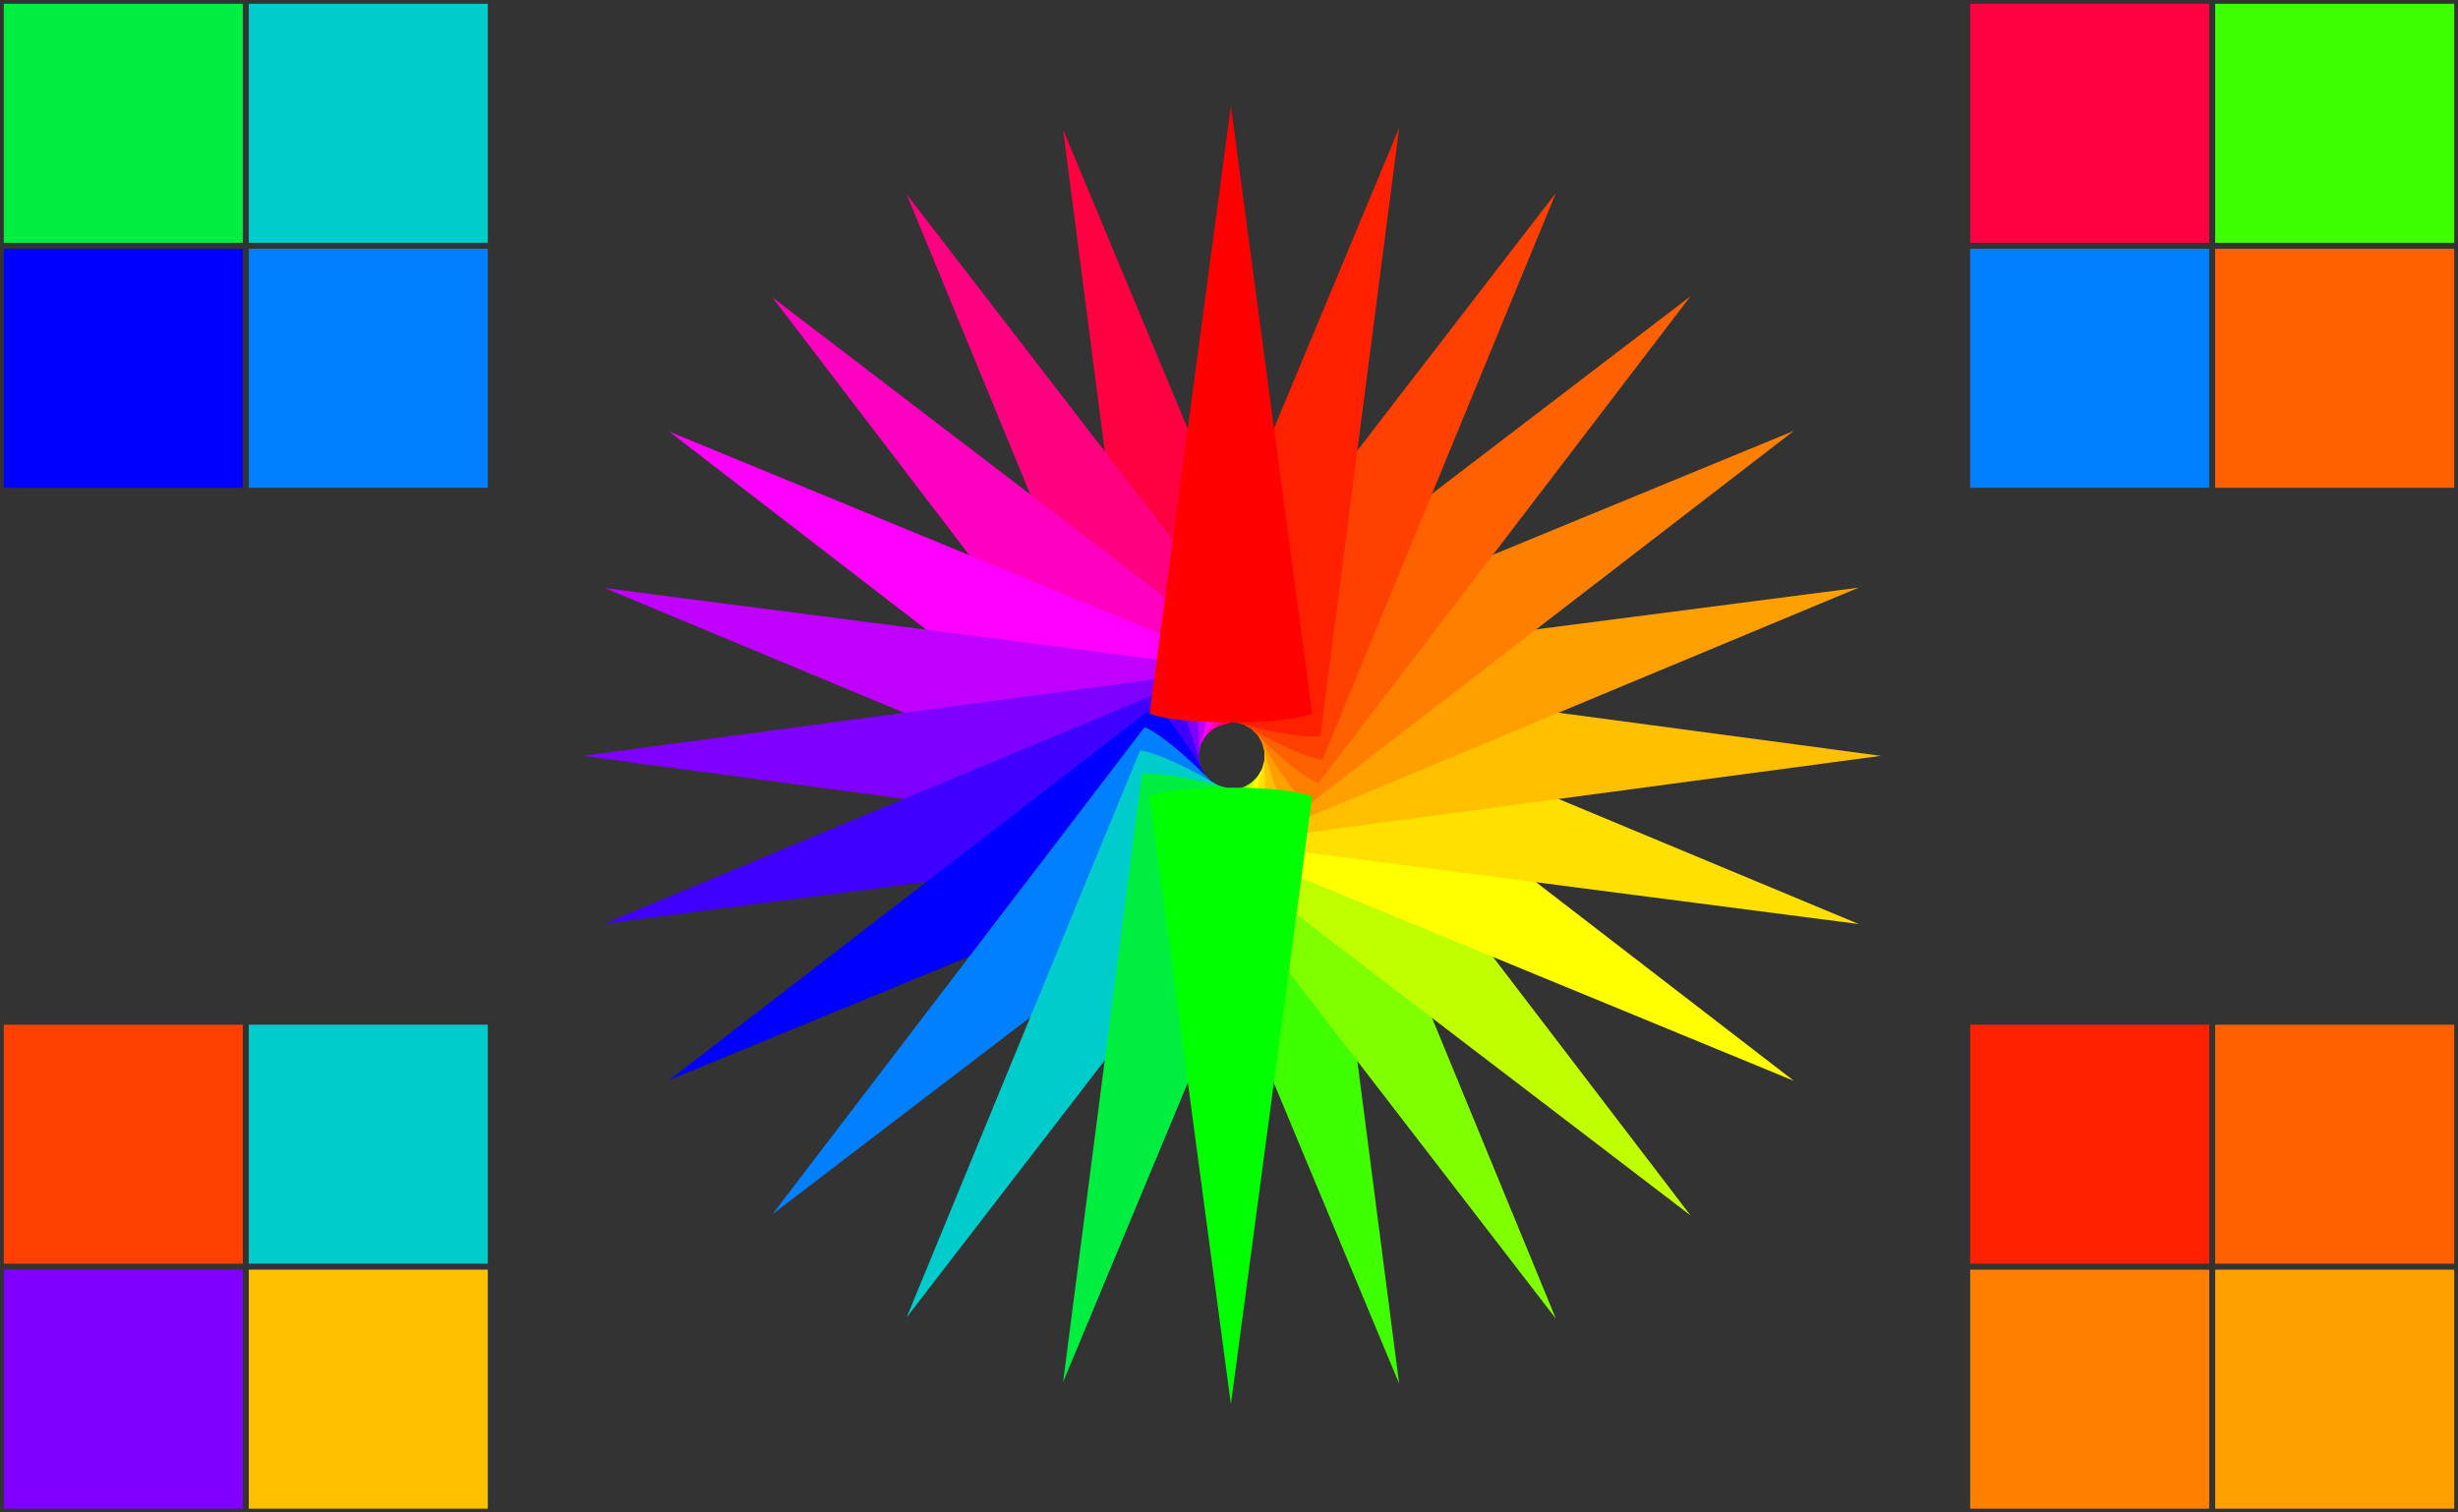 <?xml version="1.0" encoding="UTF-8" standalone="no"?>
<svg width="650px" height="400px" viewBox="0 0 650 400" version="1.1" xmlns="http://www.w3.org/2000/svg" xmlns:xlink="http://www.w3.org/1999/xlink" style="background: #FFFFFF;">
    <rect x="0" y="0" width="650" height="400" fill="#333333" stroke="none"/>
    <!-- Generator: Sketch 39.1 (31720) - http://www.bohemiancoding.com/sketch -->
    <title>big</title>
    <desc>Created with Sketch.</desc>
    <defs></defs>
    <g id="thumb" stroke="none" stroke-width="1" fill="none" fill-rule="evenodd">
        <g id="big">
            <g id="printwheel" transform="translate(153, 28)">
                <g id="165" transform="translate(172.265, 171.958) rotate(-195) translate(-172.265, -171.958) translate(150.525, 0.063)">
                    <path d="M21.496,180.326 L-6.00804914e-13,341.031 C-6.00804914e-13,341.031 4.673,343.373 21.496,343.373 C38.319,343.373 42.992,341.031 42.992,341.031 L21.496,180.326 L21.496,180.326 Z" id="Triangle-2-Copy-2" fill="#FF0040" transform="translate(21.496, 261.849) rotate(180) translate(-21.496, -261.849) "></path>
                    <path d="M21.496,6.02052385e-06 L42.992,160.705 C42.992,160.705 38.319,163.047 21.496,163.047 C4.673,163.047 1.4331677e-12,160.705 1.4331677e-12,160.705 L21.496,6.02052385e-06 Z" id="Triangle-2" fill="#40FF00" transform="translate(21.496, 81.524) scale(1, -1) rotate(180) translate(-21.496, -81.524) "></path>
                </g>
                <g id="150" transform="translate(172.289, 172.017) rotate(-210) translate(-172.289, -172.017) translate(150.55, 0.122)">
                    <path d="M21.496,180.326 L9.44035085e-13,341.031 C9.44035085e-13,341.031 4.673,343.373 21.496,343.373 C38.319,343.373 42.992,341.031 42.992,341.031 L21.496,180.326 L21.496,180.326 Z" id="Triangle-2-Copy-2" fill="#FF0080" transform="translate(21.496, 261.849) rotate(180) translate(-21.496, -261.849) "></path>
                    <path d="M21.496,6.02052447e-06 L42.992,160.705 C42.992,160.705 38.319,163.047 21.496,163.047 C4.673,163.047 4.54902469e-13,160.705 4.54902469e-13,160.705 L21.496,6.02052447e-06 Z" id="Triangle-2" fill="#80FF00" transform="translate(21.496, 81.524) scale(1, -1) rotate(180) translate(-21.496, -81.524) "></path>
                </g>
                <g id="135" transform="translate(172.328, 172.067) rotate(-225) translate(-172.328, -172.067) translate(150.588, 0.173)">
                    <path d="M21.496,180.326 L-9.69603615e-13,341.031 C-9.69603615e-13,341.031 4.673,343.373 21.496,343.373 C38.319,343.373 42.992,341.031 42.992,341.031 L21.496,180.326 L21.496,180.326 Z" id="Triangle-2-Copy-2" fill="#FF00C0" transform="translate(21.496, 261.849) rotate(180) translate(-21.496, -261.849) "></path>
                    <path d="M21.496,6.02052488e-06 L42.992,160.705 C42.992,160.705 38.319,163.047 21.496,163.047 C4.673,163.047 -1.19288416e-12,160.705 -1.19288416e-12,160.705 L21.496,6.02052488e-06 Z" id="Triangle-2" fill="#C0FF00" transform="translate(21.496, 81.524) scale(1, -1) rotate(180) translate(-21.496, -81.524) "></path>
                </g>
                <g id="120" transform="translate(172.378, 172.106) rotate(-240) translate(-172.378, -172.106) translate(150.639, 0.211)">
                    <path d="M21.496,180.326 L2.23184476e-13,341.031 C2.23184476e-13,341.031 4.673,343.373 21.496,343.373 C38.319,343.373 42.992,341.031 42.992,341.031 L21.496,180.326 L21.496,180.326 Z" id="Triangle-2-Copy-2" fill="#FF00FF" transform="translate(21.496, 261.849) rotate(180) translate(-21.496, -261.849) "></path>
                    <path d="M21.496,6.02052509e-06 L42.992,160.705 C42.992,160.705 38.319,163.047 21.496,163.047 C4.673,163.047 2.14674976e-13,160.705 2.14674976e-13,160.705 L21.496,6.02052509e-06 Z" id="Triangle-2" fill="#FFFF00" transform="translate(21.496, 81.524) scale(1, -1) rotate(180) translate(-21.496, -81.524) "></path>
                </g>
                <g id="105" transform="translate(172.437, 172.131) rotate(-255) translate(-172.437, -172.131) translate(150.698, 0.236)">
                    <path d="M21.496,180.326 L-3.60613448e-13,341.031 C-3.60613448e-13,341.031 4.673,343.373 21.496,343.373 C38.319,343.373 42.992,341.031 42.992,341.031 L21.496,180.326 L21.496,180.326 Z" id="Triangle-2-Copy-2" fill="#C000FF" transform="translate(21.496, 261.849) rotate(180) translate(-21.496, -261.849) "></path>
                    <path d="M21.496,6.02052505e-06 L42.992,160.705 C42.992,160.705 38.319,163.047 21.496,163.047 C4.673,163.047 -5.0632775e-13,160.705 -5.0632775e-13,160.705 L21.496,6.02052505e-06 Z" id="Triangle-2" fill="#FFE000" transform="translate(21.496, 81.524) scale(1, -1) rotate(180) translate(-21.496, -81.524) "></path>
                </g>
                <g id="90" transform="translate(172.5, 172.139) rotate(-270) translate(-172.5, -172.139) translate(150.761, 0.244)">
                    <path d="M21.496,180.326 L1.20365939e-13,341.031 C1.20365939e-13,341.031 4.673,343.373 21.496,343.373 C38.319,343.373 42.992,341.031 42.992,341.031 L21.496,180.326 L21.496,180.326 Z" id="Triangle-2-Copy-2" fill="#8000FF" transform="translate(21.496, 261.849) rotate(180) translate(-21.496, -261.849) "></path>
                    <path d="M21.496,6.02052498e-06 L42.992,160.705 C42.992,160.705 38.319,163.047 21.496,163.047 C4.673,163.047 9.45732381e-14,160.705 9.45732381e-14,160.705 L21.496,6.02052498e-06 Z" id="Triangle-2" fill="#FFC000" transform="translate(21.496, 81.524) scale(1, -1) rotate(180) translate(-21.496, -81.524) "></path>
                </g>
                <g id="75" transform="translate(172.563, 172.131) rotate(-285) translate(-172.563, -172.131) translate(150.824, 0.236)">
                    <path d="M21.496,180.326 L-5.66350597e-13,341.031 C-5.66350597e-13,341.031 4.673,343.373 21.496,343.373 C38.319,343.373 42.992,341.031 42.992,341.031 L21.496,180.326 L21.496,180.326 Z" id="Triangle-2-Copy-2" fill="#4000FF" transform="translate(21.496, 261.849) rotate(180) translate(-21.496, -261.849) "></path>
                    <path d="M21.496,6.02052409e-06 L42.992,160.705 C42.992,160.705 38.319,163.047 21.496,163.047 C4.673,163.047 -3.91312497e-12,160.705 -3.91312497e-12,160.705 L21.496,6.02052409e-06 Z" id="Triangle-2" fill="#FFA000" transform="translate(21.496, 81.524) scale(1, -1) rotate(180) translate(-21.496, -81.524) "></path>
                </g>
                <g id="60" transform="translate(172.622, 172.106) rotate(-300) translate(-172.622, -172.106) translate(150.882, 0.211)">
                    <path d="M21.496,180.326 L2.0634161e-13,341.031 C2.0634161e-13,341.031 4.673,343.373 21.496,343.373 C38.319,343.373 42.992,341.031 42.992,341.031 L21.496,180.326 L21.496,180.326 Z" id="Triangle-2-Copy-2" fill="#0000FF" transform="translate(21.496, 261.849) rotate(180) translate(-21.496, -261.849) "></path>
                    <path d="M21.496,6.02052433e-06 L42.992,160.705 C42.992,160.705 38.319,163.047 21.496,163.047 C4.673,163.047 2.06033375e-13,160.705 2.06033375e-13,160.705 L21.496,6.02052433e-06 Z" id="Triangle-2" fill="#FF8000" transform="translate(21.496, 81.524) scale(1, -1) rotate(180) translate(-21.496, -81.524) "></path>
                </g>
                <g id="45" transform="translate(172.672, 172.067) rotate(-315) translate(-172.672, -172.067) translate(150.933, 0.173)">
                    <path d="M21.496,180.326 L-3.43902684e-14,341.031 C-3.43902684e-14,341.031 4.673,343.373 21.496,343.373 C38.319,343.373 42.992,341.031 42.992,341.031 L21.496,180.326 L21.496,180.326 Z" id="Triangle-2-Copy-2" fill="#0080FF" transform="translate(21.496, 261.849) rotate(180) translate(-21.496, -261.849) "></path>
                    <path d="M21.496,6.02052543e-06 L42.992,160.705 C42.992,160.705 38.319,163.047 21.496,163.047 C4.673,163.047 5.74948164e-13,160.705 5.74948164e-13,160.705 L21.496,6.02052543e-06 Z" id="Triangle-2" fill="#FF6000" transform="translate(21.496, 81.524) scale(1, -1) rotate(180) translate(-21.496, -81.524) "></path>
                </g>
                <g id="30" transform="translate(172.711, 172.017) rotate(-330) translate(-172.711, -172.017) translate(150.971, 0.122)">
                    <path d="M21.496,180.326 L-2.0634161e-13,341.031 C-2.0634161e-13,341.031 4.673,343.373 21.496,343.373 C38.319,343.373 42.992,341.031 42.992,341.031 L21.496,180.326 L21.496,180.326 Z" id="Triangle-2-Copy-2" fill="#00CCCC" transform="translate(21.496, 261.849) rotate(180) translate(-21.496, -261.849) "></path>
                    <path d="M21.496,6.02052486e-06 L42.992,160.705 C42.992,160.705 38.319,163.047 21.496,163.047 C4.673,163.047 6.01829697e-14,160.705 6.01829697e-14,160.705 L21.496,6.02052486e-06 Z" id="Triangle-2" fill="#FF4000" transform="translate(21.496, 81.524) scale(1, -1) rotate(180) translate(-21.496, -81.524) "></path>
                </g>
                <g id="15" transform="translate(172.735, 171.958) rotate(-345) translate(-172.735, -171.958) translate(150.996, 0.063)">
                    <path d="M21.496,180.326 L-4.12242885e-13,341.031 C-4.12242885e-13,341.031 4.673,343.373 21.496,343.373 C38.319,343.373 42.992,341.031 42.992,341.031 L21.496,180.326 L21.496,180.326 Z" id="Triangle-2-Copy-2" fill="#00EE40" transform="translate(21.496, 261.849) rotate(180) translate(-21.496, -261.849) "></path>
                    <path d="M21.496,6.02052541e-06 L42.992,160.705 C42.992,160.705 38.319,163.047 21.496,163.047 C4.673,163.047 1.46158641e-13,160.705 1.46158641e-13,160.705 L21.496,6.02052541e-06 Z" id="Triangle-2" fill="#FF2000" transform="translate(21.496, 81.524) scale(1, -1) rotate(180) translate(-21.496, -81.524) "></path>
                </g>
                <g id="straight-wings" transform="translate(151.004, 0)">
                    <path d="M21.496,180.326 L0,341.031 C0,341.031 4.673,343.373 21.496,343.373 C38.319,343.373 42.992,341.031 42.992,341.031 L21.496,180.326 L21.496,180.326 Z" id="Triangle-2-Copy-2" fill="#00FF00" transform="translate(21.496, 261.849) rotate(180) translate(-21.496, -261.849) "></path>
                    <path d="M21.496,6.02052529e-06 L42.992,160.705 C42.992,160.705 38.319,163.047 21.496,163.047 C4.673,163.047 0,160.705 0,160.705 L21.496,6.02052529e-06 Z" id="Triangle-2" fill="#FF0000" transform="translate(21.496, 81.524) scale(1, -1) rotate(180) translate(-21.496, -81.524) "></path>
                </g>
            </g>
            <g id="Group-4" transform="translate(1, 271)">
                <polyline id="Rectangle-109-Copy-5" fill="#FF4000" points="63.21 63.21 7.4855531e-15 63.21 0 7.4855531e-15 63.21 0 63.21 63.21"></polyline>
                <polyline id="Rectangle-109-Copy-6" fill="#FFC000" points="128 128 64.79 128 64.79 64.79 128 64.79 128 128"></polyline>
                <polyline id="Rectangle-109-Copy-11" fill="#00CCCC" points="128 63.21 64.79 63.21 64.79 7.4855531e-15 128 0 128 63.21"></polyline>
                <polyline id="Rectangle-109-Copy-7" fill="#8000FF" points="63.21 128 7.4855531e-15 128 0 64.79 63.21 64.79 63.21 128"></polyline>
            </g>
            <g id="Group-2" transform="translate(1, 1)">
                <polyline id="Rectangle-109-Copy-5" fill="#00EE40" points="63.21 63.21 7.4855531e-15 63.21 0 7.4855531e-15 63.21 0 63.21 63.21"></polyline>
                <polyline id="Rectangle-109-Copy-6" fill="#0080FF" points="128 128 64.79 128 64.79 64.79 128 64.79 128 128"></polyline>
                <polyline id="Rectangle-109-Copy-11" fill="#00CCCC" points="128 63.21 64.79 63.21 64.79 7.4855531e-15 128 0 128 63.21"></polyline>
                <polyline id="Rectangle-109-Copy-7" fill="#0000FF" points="63.21 128 7.4855531e-15 128 0 64.79 63.21 64.79 63.21 128"></polyline>
            </g>
            <g id="Group-3" transform="translate(521, 271)">
                <polyline id="Rectangle-109-Copy-5" fill="#FF2000" points="63.21 63.21 7.4855531e-15 63.21 0 7.4855531e-15 63.21 0 63.21 63.21"></polyline>
                <polyline id="Rectangle-109-Copy-6" fill="#FFA000" points="128 128 64.79 128 64.79 64.79 128 64.79 128 128"></polyline>
                <polyline id="Rectangle-109-Copy-11" fill="#FF6000" points="128 63.21 64.79 63.21 64.79 7.4855531e-15 128 0 128 63.21"></polyline>
                <polyline id="Rectangle-109-Copy-7" fill="#FF8000" points="63.21 128 7.4855531e-15 128 0 64.79 63.21 64.79 63.21 128"></polyline>
            </g>
            <g id="Group-5" transform="translate(521, 1)">
                <polyline id="Rectangle-109-Copy-5" fill="#FF0040" points="63.21 63.21 7.4855531e-15 63.21 0 7.4855531e-15 63.21 0 63.21 63.21"></polyline>
                <polyline id="Rectangle-109-Copy-6" fill="#FF6000" points="128 128 64.79 128 64.79 64.79 128 64.79 128 128"></polyline>
                <polyline id="Rectangle-109-Copy-11" fill="#40FF00" points="128 63.21 64.79 63.21 64.79 7.4855531e-15 128 0 128 63.21"></polyline>
                <polyline id="Rectangle-109-Copy-7" fill="#0080FF" points="63.21 128 7.4855531e-15 128 0 64.79 63.21 64.79 63.21 128"></polyline>
            </g>
        </g>
    </g>
</svg>